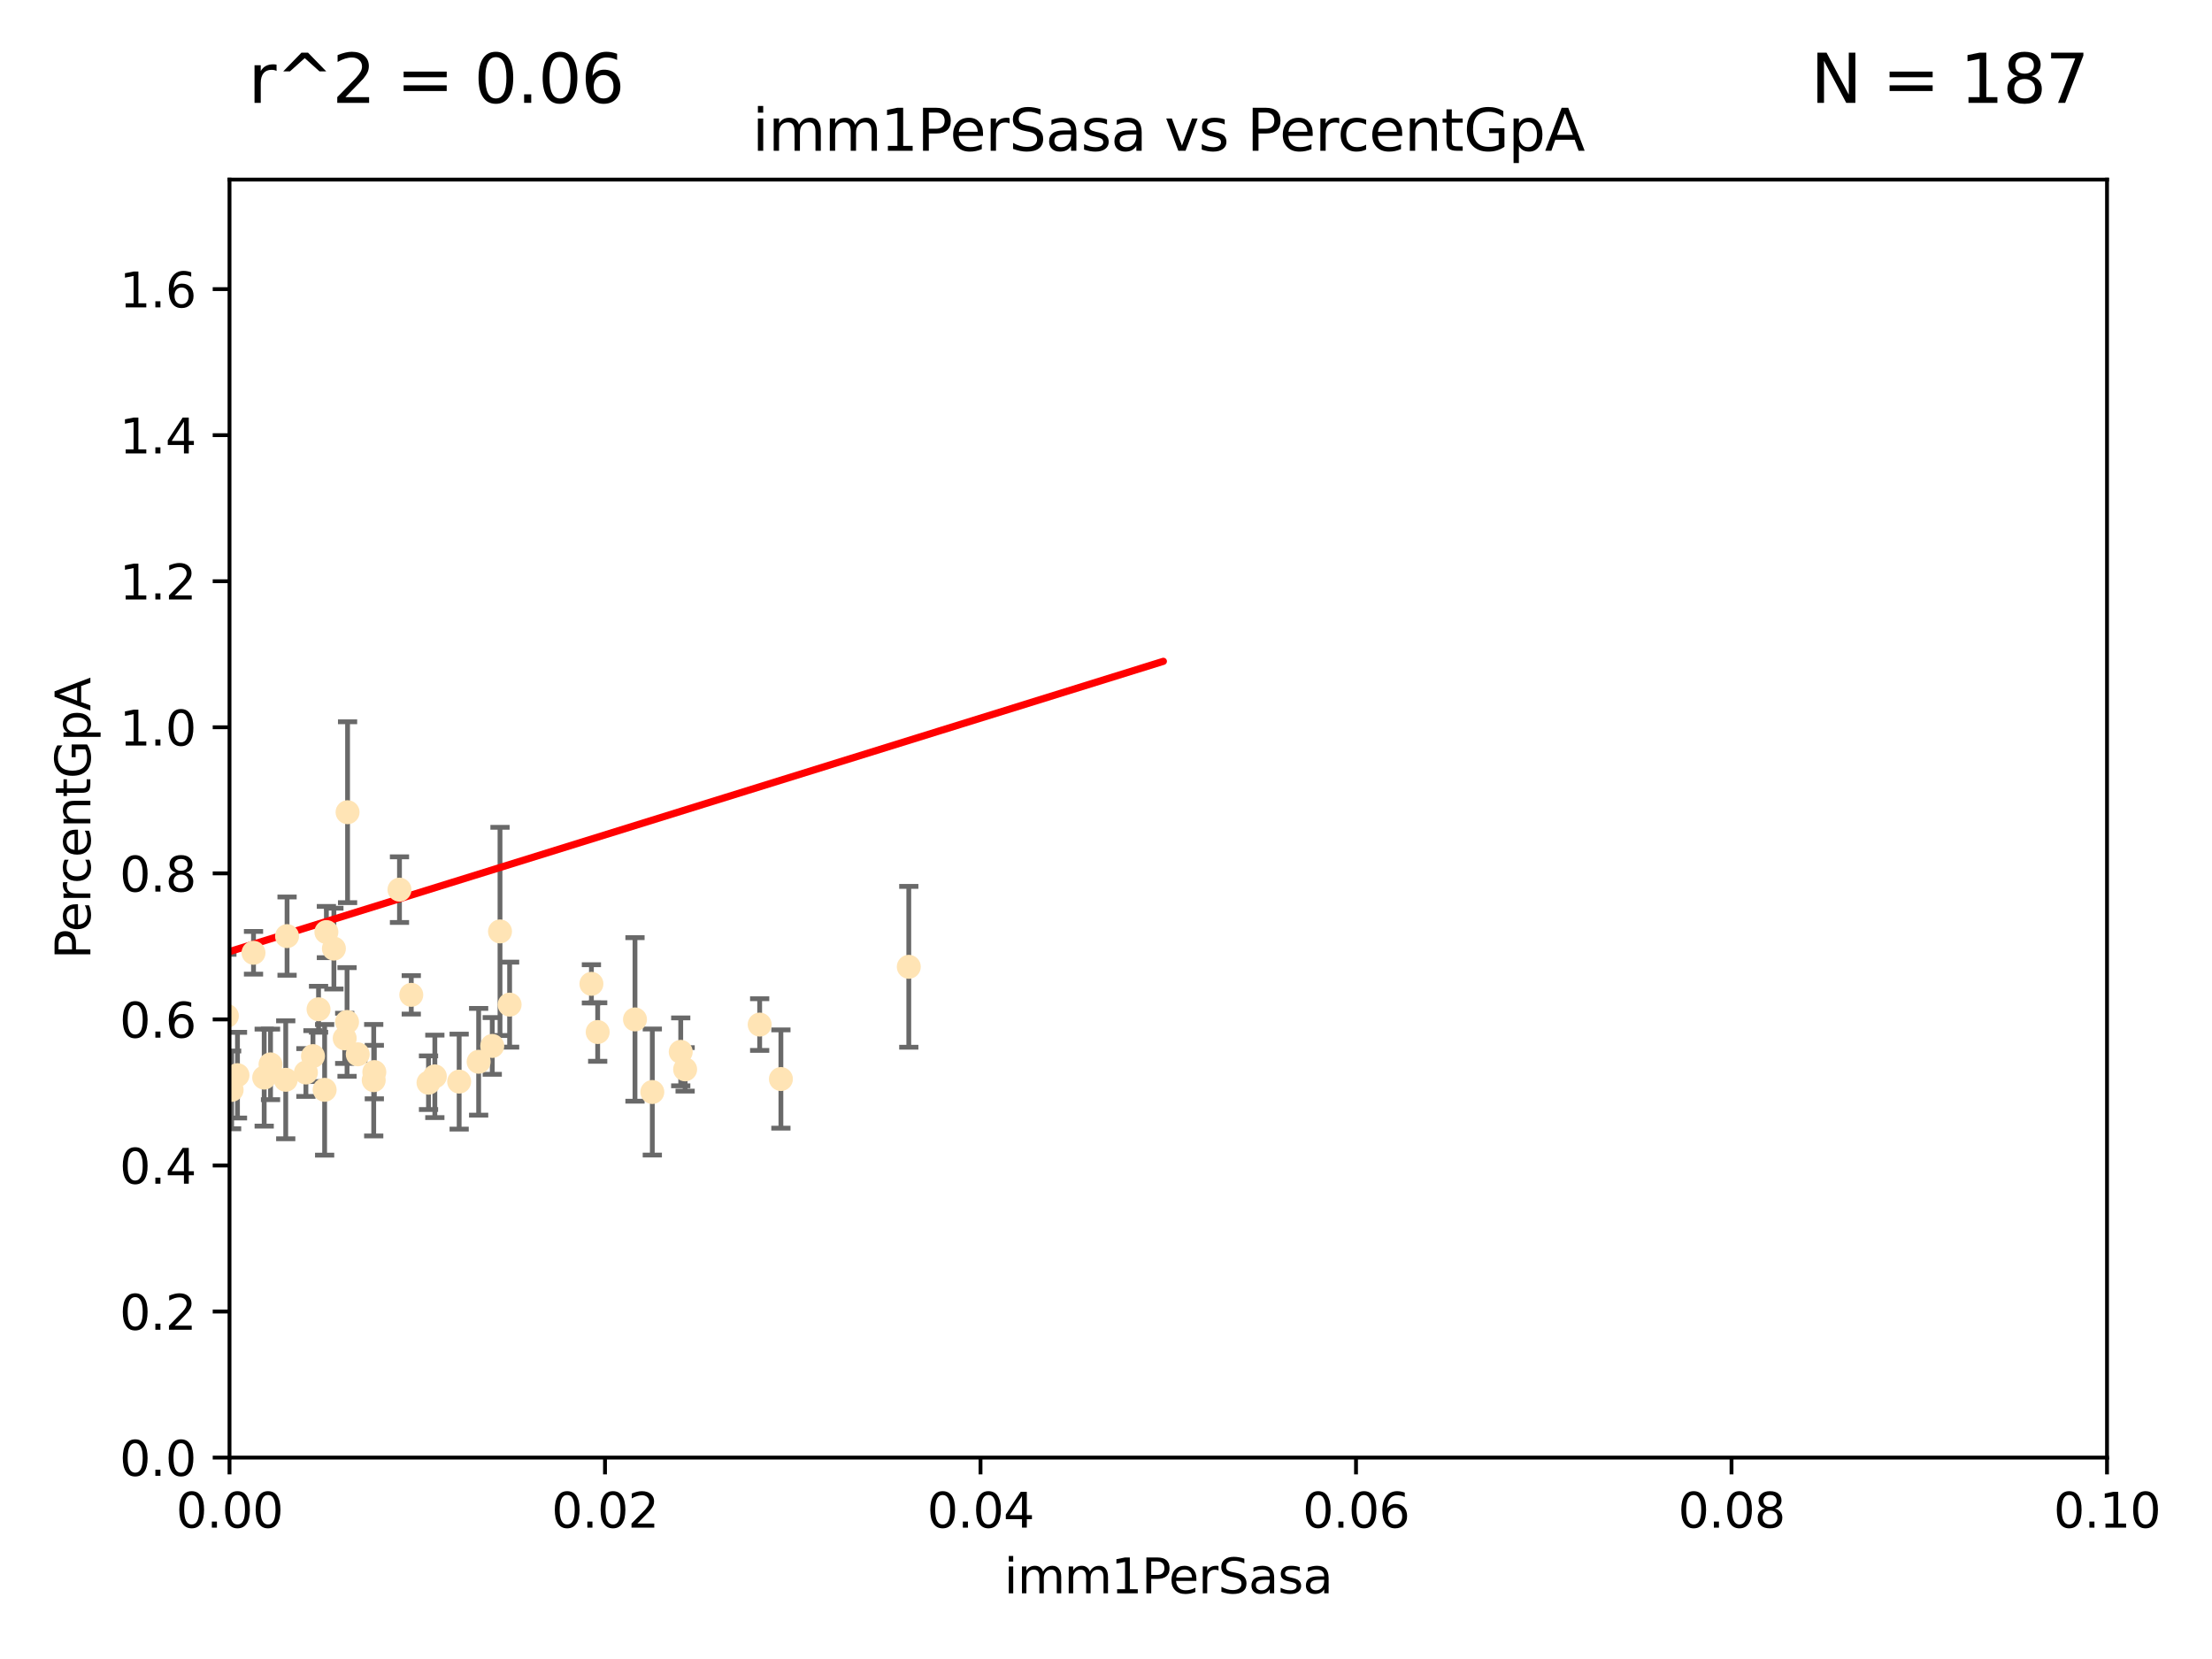 <?xml version="1.0" encoding="utf-8" standalone="no"?>
<!DOCTYPE svg PUBLIC "-//W3C//DTD SVG 1.1//EN"
  "http://www.w3.org/Graphics/SVG/1.1/DTD/svg11.dtd">
<svg xmlns:xlink="http://www.w3.org/1999/xlink" width="460.8pt" height="345.6pt" viewBox="0 0 460.8 345.6" xmlns="http://www.w3.org/2000/svg" version="1.1">
 <defs>
  <style type="text/css">*{stroke-linejoin: round; stroke-linecap: butt}</style>
 </defs>
 <g id="figure_1">
  <g id="patch_1">
   <path d="M 0 345.6 
L 460.8 345.6 
L 460.8 0 
L 0 0 
z
" style="fill: #ffffff"/>
  </g>
  <g id="axes_1">
   <g id="patch_2">
    <path d="M 47.81 303.64 
L 438.93 303.64 
L 438.93 37.411 
L 47.81 37.411 
z
" style="fill: #ffffff"/>
   </g>
   <g id="PathCollection_1">
    <defs>
     <path id="mc5c5a0efd2" d="M 0 1.118 
C 0.297 1.118 0.581 1 0.791 0.791 
C 1 0.581 1.118 0.297 1.118 0 
C 1.118 -0.297 1 -0.581 0.791 -0.791 
C 0.581 -1 0.297 -1.118 0 -1.118 
C -0.297 -1.118 -0.581 -1 -0.791 -0.791 
C -1 -0.581 -1.118 -0.297 -1.118 0 
C -1.118 0.297 -1 0.581 -0.791 0.791 
C -0.581 1 -0.297 1.118 0 1.118 
z
" style="stroke: #ffe4b5"/>
    </defs>
    <g clip-path="url(#p42070de368)">
     <use xlink:href="#mc5c5a0efd2" x="56.355" y="221.731" style="fill: #ffe4b5; stroke: #ffe4b5"/>
     <use xlink:href="#mc5c5a0efd2" x="38.655" y="186.224" style="fill: #ffe4b5; stroke: #ffe4b5"/>
     <use xlink:href="#mc5c5a0efd2" x="49.472" y="223.977" style="fill: #ffe4b5; stroke: #ffe4b5"/>
     <use xlink:href="#mc5c5a0efd2" x="59.801" y="195.01" style="fill: #ffe4b5; stroke: #ffe4b5"/>
     <use xlink:href="#mc5c5a0efd2" x="36.099" y="219.455" style="fill: #ffe4b5; stroke: #ffe4b5"/>
     <use xlink:href="#mc5c5a0efd2" x="67.993" y="194.165" style="fill: #ffe4b5; stroke: #ffe4b5"/>
     <use xlink:href="#mc5c5a0efd2" x="55.037" y="224.484" style="fill: #ffe4b5; stroke: #ffe4b5"/>
     <use xlink:href="#mc5c5a0efd2" x="77.979" y="223.332" style="fill: #ffe4b5; stroke: #ffe4b5"/>
     <use xlink:href="#mc5c5a0efd2" x="66.359" y="210.247" style="fill: #ffe4b5; stroke: #ffe4b5"/>
     <use xlink:href="#mc5c5a0efd2" x="47.261" y="211.634" style="fill: #ffe4b5; stroke: #ffe4b5"/>
     <use xlink:href="#mc5c5a0efd2" x="74.528" y="219.631" style="fill: #ffe4b5; stroke: #ffe4b5"/>
     <use xlink:href="#mc5c5a0efd2" x="52.811" y="198.481" style="fill: #ffe4b5; stroke: #ffe4b5"/>
     <use xlink:href="#mc5c5a0efd2" x="85.676" y="207.243" style="fill: #ffe4b5; stroke: #ffe4b5"/>
     <use xlink:href="#mc5c5a0efd2" x="123.202" y="204.951" style="fill: #ffe4b5; stroke: #ffe4b5"/>
     <use xlink:href="#mc5c5a0efd2" x="71.807" y="216.303" style="fill: #ffe4b5; stroke: #ffe4b5"/>
     <use xlink:href="#mc5c5a0efd2" x="67.627" y="227.029" style="fill: #ffe4b5; stroke: #ffe4b5"/>
     <use xlink:href="#mc5c5a0efd2" x="72.297" y="212.895" style="fill: #ffe4b5; stroke: #ffe4b5"/>
     <use xlink:href="#mc5c5a0efd2" x="77.852" y="225.021" style="fill: #ffe4b5; stroke: #ffe4b5"/>
     <use xlink:href="#mc5c5a0efd2" x="69.557" y="197.606" style="fill: #ffe4b5; stroke: #ffe4b5"/>
     <use xlink:href="#mc5c5a0efd2" x="48.251" y="227.043" style="fill: #ffe4b5; stroke: #ffe4b5"/>
     <use xlink:href="#mc5c5a0efd2" x="65.196" y="220.004" style="fill: #ffe4b5; stroke: #ffe4b5"/>
     <use xlink:href="#mc5c5a0efd2" x="102.546" y="217.887" style="fill: #ffe4b5; stroke: #ffe4b5"/>
     <use xlink:href="#mc5c5a0efd2" x="104.161" y="194.031" style="fill: #ffe4b5; stroke: #ffe4b5"/>
     <use xlink:href="#mc5c5a0efd2" x="59.523" y="224.942" style="fill: #ffe4b5; stroke: #ffe4b5"/>
     <use xlink:href="#mc5c5a0efd2" x="90.586" y="224.228" style="fill: #ffe4b5; stroke: #ffe4b5"/>
     <use xlink:href="#mc5c5a0efd2" x="95.651" y="225.318" style="fill: #ffe4b5; stroke: #ffe4b5"/>
     <use xlink:href="#mc5c5a0efd2" x="63.727" y="223.422" style="fill: #ffe4b5; stroke: #ffe4b5"/>
     <use xlink:href="#mc5c5a0efd2" x="99.71" y="221.185" style="fill: #ffe4b5; stroke: #ffe4b5"/>
     <use xlink:href="#mc5c5a0efd2" x="124.509" y="214.989" style="fill: #ffe4b5; stroke: #ffe4b5"/>
     <use xlink:href="#mc5c5a0efd2" x="83.22" y="185.331" style="fill: #ffe4b5; stroke: #ffe4b5"/>
     <use xlink:href="#mc5c5a0efd2" x="158.254" y="213.437" style="fill: #ffe4b5; stroke: #ffe4b5"/>
     <use xlink:href="#mc5c5a0efd2" x="72.405" y="169.199" style="fill: #ffe4b5; stroke: #ffe4b5"/>
     <use xlink:href="#mc5c5a0efd2" x="89.266" y="225.548" style="fill: #ffe4b5; stroke: #ffe4b5"/>
     <use xlink:href="#mc5c5a0efd2" x="106.163" y="209.282" style="fill: #ffe4b5; stroke: #ffe4b5"/>
     <use xlink:href="#mc5c5a0efd2" x="189.318" y="201.405" style="fill: #ffe4b5; stroke: #ffe4b5"/>
     <use xlink:href="#mc5c5a0efd2" x="141.81" y="219.116" style="fill: #ffe4b5; stroke: #ffe4b5"/>
     <use xlink:href="#mc5c5a0efd2" x="135.888" y="227.487" style="fill: #ffe4b5; stroke: #ffe4b5"/>
     <use xlink:href="#mc5c5a0efd2" x="142.725" y="222.767" style="fill: #ffe4b5; stroke: #ffe4b5"/>
     <use xlink:href="#mc5c5a0efd2" x="132.28" y="212.364" style="fill: #ffe4b5; stroke: #ffe4b5"/>
     <use xlink:href="#mc5c5a0efd2" x="162.677" y="224.781" style="fill: #ffe4b5; stroke: #ffe4b5"/>
    </g>
   </g>
   <g id="matplotlib.axis_1">
    <g id="xtick_1">
     <g id="line2d_1">
      <defs>
       <path id="m3a637292aa" d="M 0 0 
L 0 3.5 
" style="stroke: #000000; stroke-width: 0.8"/>
      </defs>
      <g>
       <use xlink:href="#m3a637292aa" x="47.81" y="303.64" style="stroke: #000000; stroke-width: 0.8"/>
      </g>
     </g>
     <g id="text_1">
      <!-- 0.00 -->
      <g transform="translate(36.677 318.238)scale(0.1 -0.1)">
       <defs>
        <path id="DejaVuSans-30" d="M 2034 4250 
Q 1547 4250 1301 3770 
Q 1056 3291 1056 2328 
Q 1056 1369 1301 889 
Q 1547 409 2034 409 
Q 2525 409 2770 889 
Q 3016 1369 3016 2328 
Q 3016 3291 2770 3770 
Q 2525 4250 2034 4250 
z
M 2034 4750 
Q 2819 4750 3233 4129 
Q 3647 3509 3647 2328 
Q 3647 1150 3233 529 
Q 2819 -91 2034 -91 
Q 1250 -91 836 529 
Q 422 1150 422 2328 
Q 422 3509 836 4129 
Q 1250 4750 2034 4750 
z
" transform="scale(0.016)"/>
        <path id="DejaVuSans-2e" d="M 684 794 
L 1344 794 
L 1344 0 
L 684 0 
L 684 794 
z
" transform="scale(0.016)"/>
       </defs>
       <use xlink:href="#DejaVuSans-30"/>
       <use xlink:href="#DejaVuSans-2e" x="63.623"/>
       <use xlink:href="#DejaVuSans-30" x="95.41"/>
       <use xlink:href="#DejaVuSans-30" x="159.033"/>
      </g>
     </g>
    </g>
    <g id="xtick_2">
     <g id="line2d_2">
      <g>
       <use xlink:href="#m3a637292aa" x="126.034" y="303.64" style="stroke: #000000; stroke-width: 0.8"/>
      </g>
     </g>
     <g id="text_2">
      <!-- 0.02 -->
      <g transform="translate(114.901 318.238)scale(0.1 -0.1)">
       <defs>
        <path id="DejaVuSans-32" d="M 1228 531 
L 3431 531 
L 3431 0 
L 469 0 
L 469 531 
Q 828 903 1448 1529 
Q 2069 2156 2228 2338 
Q 2531 2678 2651 2914 
Q 2772 3150 2772 3378 
Q 2772 3750 2511 3984 
Q 2250 4219 1831 4219 
Q 1534 4219 1204 4116 
Q 875 4013 500 3803 
L 500 4441 
Q 881 4594 1212 4672 
Q 1544 4750 1819 4750 
Q 2544 4750 2975 4387 
Q 3406 4025 3406 3419 
Q 3406 3131 3298 2873 
Q 3191 2616 2906 2266 
Q 2828 2175 2409 1742 
Q 1991 1309 1228 531 
z
" transform="scale(0.016)"/>
       </defs>
       <use xlink:href="#DejaVuSans-30"/>
       <use xlink:href="#DejaVuSans-2e" x="63.623"/>
       <use xlink:href="#DejaVuSans-30" x="95.41"/>
       <use xlink:href="#DejaVuSans-32" x="159.033"/>
      </g>
     </g>
    </g>
    <g id="xtick_3">
     <g id="line2d_3">
      <g>
       <use xlink:href="#m3a637292aa" x="204.258" y="303.64" style="stroke: #000000; stroke-width: 0.8"/>
      </g>
     </g>
     <g id="text_3">
      <!-- 0.04 -->
      <g transform="translate(193.125 318.238)scale(0.1 -0.1)">
       <defs>
        <path id="DejaVuSans-34" d="M 2419 4116 
L 825 1625 
L 2419 1625 
L 2419 4116 
z
M 2253 4666 
L 3047 4666 
L 3047 1625 
L 3713 1625 
L 3713 1100 
L 3047 1100 
L 3047 0 
L 2419 0 
L 2419 1100 
L 313 1100 
L 313 1709 
L 2253 4666 
z
" transform="scale(0.016)"/>
       </defs>
       <use xlink:href="#DejaVuSans-30"/>
       <use xlink:href="#DejaVuSans-2e" x="63.623"/>
       <use xlink:href="#DejaVuSans-30" x="95.41"/>
       <use xlink:href="#DejaVuSans-34" x="159.033"/>
      </g>
     </g>
    </g>
    <g id="xtick_4">
     <g id="line2d_4">
      <g>
       <use xlink:href="#m3a637292aa" x="282.482" y="303.64" style="stroke: #000000; stroke-width: 0.8"/>
      </g>
     </g>
     <g id="text_4">
      <!-- 0.06 -->
      <g transform="translate(271.349 318.238)scale(0.1 -0.1)">
       <defs>
        <path id="DejaVuSans-36" d="M 2113 2584 
Q 1688 2584 1439 2293 
Q 1191 2003 1191 1497 
Q 1191 994 1439 701 
Q 1688 409 2113 409 
Q 2538 409 2786 701 
Q 3034 994 3034 1497 
Q 3034 2003 2786 2293 
Q 2538 2584 2113 2584 
z
M 3366 4563 
L 3366 3988 
Q 3128 4100 2886 4159 
Q 2644 4219 2406 4219 
Q 1781 4219 1451 3797 
Q 1122 3375 1075 2522 
Q 1259 2794 1537 2939 
Q 1816 3084 2150 3084 
Q 2853 3084 3261 2657 
Q 3669 2231 3669 1497 
Q 3669 778 3244 343 
Q 2819 -91 2113 -91 
Q 1303 -91 875 529 
Q 447 1150 447 2328 
Q 447 3434 972 4092 
Q 1497 4750 2381 4750 
Q 2619 4750 2861 4703 
Q 3103 4656 3366 4563 
z
" transform="scale(0.016)"/>
       </defs>
       <use xlink:href="#DejaVuSans-30"/>
       <use xlink:href="#DejaVuSans-2e" x="63.623"/>
       <use xlink:href="#DejaVuSans-30" x="95.41"/>
       <use xlink:href="#DejaVuSans-36" x="159.033"/>
      </g>
     </g>
    </g>
    <g id="xtick_5">
     <g id="line2d_5">
      <g>
       <use xlink:href="#m3a637292aa" x="360.706" y="303.64" style="stroke: #000000; stroke-width: 0.8"/>
      </g>
     </g>
     <g id="text_5">
      <!-- 0.08 -->
      <g transform="translate(349.573 318.238)scale(0.1 -0.1)">
       <defs>
        <path id="DejaVuSans-38" d="M 2034 2216 
Q 1584 2216 1326 1975 
Q 1069 1734 1069 1313 
Q 1069 891 1326 650 
Q 1584 409 2034 409 
Q 2484 409 2743 651 
Q 3003 894 3003 1313 
Q 3003 1734 2745 1975 
Q 2488 2216 2034 2216 
z
M 1403 2484 
Q 997 2584 770 2862 
Q 544 3141 544 3541 
Q 544 4100 942 4425 
Q 1341 4750 2034 4750 
Q 2731 4750 3128 4425 
Q 3525 4100 3525 3541 
Q 3525 3141 3298 2862 
Q 3072 2584 2669 2484 
Q 3125 2378 3379 2068 
Q 3634 1759 3634 1313 
Q 3634 634 3220 271 
Q 2806 -91 2034 -91 
Q 1263 -91 848 271 
Q 434 634 434 1313 
Q 434 1759 690 2068 
Q 947 2378 1403 2484 
z
M 1172 3481 
Q 1172 3119 1398 2916 
Q 1625 2713 2034 2713 
Q 2441 2713 2670 2916 
Q 2900 3119 2900 3481 
Q 2900 3844 2670 4047 
Q 2441 4250 2034 4250 
Q 1625 4250 1398 4047 
Q 1172 3844 1172 3481 
z
" transform="scale(0.016)"/>
       </defs>
       <use xlink:href="#DejaVuSans-30"/>
       <use xlink:href="#DejaVuSans-2e" x="63.623"/>
       <use xlink:href="#DejaVuSans-30" x="95.41"/>
       <use xlink:href="#DejaVuSans-38" x="159.033"/>
      </g>
     </g>
    </g>
    <g id="xtick_6">
     <g id="line2d_6">
      <g>
       <use xlink:href="#m3a637292aa" x="438.93" y="303.64" style="stroke: #000000; stroke-width: 0.8"/>
      </g>
     </g>
     <g id="text_6">
      <!-- 0.10 -->
      <g transform="translate(427.797 318.238)scale(0.1 -0.1)">
       <defs>
        <path id="DejaVuSans-31" d="M 794 531 
L 1825 531 
L 1825 4091 
L 703 3866 
L 703 4441 
L 1819 4666 
L 2450 4666 
L 2450 531 
L 3481 531 
L 3481 0 
L 794 0 
L 794 531 
z
" transform="scale(0.016)"/>
       </defs>
       <use xlink:href="#DejaVuSans-30"/>
       <use xlink:href="#DejaVuSans-2e" x="63.623"/>
       <use xlink:href="#DejaVuSans-31" x="95.41"/>
       <use xlink:href="#DejaVuSans-30" x="159.033"/>
      </g>
     </g>
    </g>
    <g id="text_7">
     <!-- imm1PerSasa -->
     <g transform="translate(209.186 331.917)scale(0.1 -0.1)">
      <defs>
       <path id="DejaVuSans-69" d="M 603 3500 
L 1178 3500 
L 1178 0 
L 603 0 
L 603 3500 
z
M 603 4863 
L 1178 4863 
L 1178 4134 
L 603 4134 
L 603 4863 
z
" transform="scale(0.016)"/>
       <path id="DejaVuSans-6d" d="M 3328 2828 
Q 3544 3216 3844 3400 
Q 4144 3584 4550 3584 
Q 5097 3584 5394 3201 
Q 5691 2819 5691 2113 
L 5691 0 
L 5113 0 
L 5113 2094 
Q 5113 2597 4934 2840 
Q 4756 3084 4391 3084 
Q 3944 3084 3684 2787 
Q 3425 2491 3425 1978 
L 3425 0 
L 2847 0 
L 2847 2094 
Q 2847 2600 2669 2842 
Q 2491 3084 2119 3084 
Q 1678 3084 1418 2786 
Q 1159 2488 1159 1978 
L 1159 0 
L 581 0 
L 581 3500 
L 1159 3500 
L 1159 2956 
Q 1356 3278 1631 3431 
Q 1906 3584 2284 3584 
Q 2666 3584 2933 3390 
Q 3200 3197 3328 2828 
z
" transform="scale(0.016)"/>
       <path id="DejaVuSans-50" d="M 1259 4147 
L 1259 2394 
L 2053 2394 
Q 2494 2394 2734 2622 
Q 2975 2850 2975 3272 
Q 2975 3691 2734 3919 
Q 2494 4147 2053 4147 
L 1259 4147 
z
M 628 4666 
L 2053 4666 
Q 2838 4666 3239 4311 
Q 3641 3956 3641 3272 
Q 3641 2581 3239 2228 
Q 2838 1875 2053 1875 
L 1259 1875 
L 1259 0 
L 628 0 
L 628 4666 
z
" transform="scale(0.016)"/>
       <path id="DejaVuSans-65" d="M 3597 1894 
L 3597 1613 
L 953 1613 
Q 991 1019 1311 708 
Q 1631 397 2203 397 
Q 2534 397 2845 478 
Q 3156 559 3463 722 
L 3463 178 
Q 3153 47 2828 -22 
Q 2503 -91 2169 -91 
Q 1331 -91 842 396 
Q 353 884 353 1716 
Q 353 2575 817 3079 
Q 1281 3584 2069 3584 
Q 2775 3584 3186 3129 
Q 3597 2675 3597 1894 
z
M 3022 2063 
Q 3016 2534 2758 2815 
Q 2500 3097 2075 3097 
Q 1594 3097 1305 2825 
Q 1016 2553 972 2059 
L 3022 2063 
z
" transform="scale(0.016)"/>
       <path id="DejaVuSans-72" d="M 2631 2963 
Q 2534 3019 2420 3045 
Q 2306 3072 2169 3072 
Q 1681 3072 1420 2755 
Q 1159 2438 1159 1844 
L 1159 0 
L 581 0 
L 581 3500 
L 1159 3500 
L 1159 2956 
Q 1341 3275 1631 3429 
Q 1922 3584 2338 3584 
Q 2397 3584 2469 3576 
Q 2541 3569 2628 3553 
L 2631 2963 
z
" transform="scale(0.016)"/>
       <path id="DejaVuSans-53" d="M 3425 4513 
L 3425 3897 
Q 3066 4069 2747 4153 
Q 2428 4238 2131 4238 
Q 1616 4238 1336 4038 
Q 1056 3838 1056 3469 
Q 1056 3159 1242 3001 
Q 1428 2844 1947 2747 
L 2328 2669 
Q 3034 2534 3370 2195 
Q 3706 1856 3706 1288 
Q 3706 609 3251 259 
Q 2797 -91 1919 -91 
Q 1588 -91 1214 -16 
Q 841 59 441 206 
L 441 856 
Q 825 641 1194 531 
Q 1563 422 1919 422 
Q 2459 422 2753 634 
Q 3047 847 3047 1241 
Q 3047 1584 2836 1778 
Q 2625 1972 2144 2069 
L 1759 2144 
Q 1053 2284 737 2584 
Q 422 2884 422 3419 
Q 422 4038 858 4394 
Q 1294 4750 2059 4750 
Q 2388 4750 2728 4690 
Q 3069 4631 3425 4513 
z
" transform="scale(0.016)"/>
       <path id="DejaVuSans-61" d="M 2194 1759 
Q 1497 1759 1228 1600 
Q 959 1441 959 1056 
Q 959 750 1161 570 
Q 1363 391 1709 391 
Q 2188 391 2477 730 
Q 2766 1069 2766 1631 
L 2766 1759 
L 2194 1759 
z
M 3341 1997 
L 3341 0 
L 2766 0 
L 2766 531 
Q 2569 213 2275 61 
Q 1981 -91 1556 -91 
Q 1019 -91 701 211 
Q 384 513 384 1019 
Q 384 1609 779 1909 
Q 1175 2209 1959 2209 
L 2766 2209 
L 2766 2266 
Q 2766 2663 2505 2880 
Q 2244 3097 1772 3097 
Q 1472 3097 1187 3025 
Q 903 2953 641 2809 
L 641 3341 
Q 956 3463 1253 3523 
Q 1550 3584 1831 3584 
Q 2591 3584 2966 3190 
Q 3341 2797 3341 1997 
z
" transform="scale(0.016)"/>
       <path id="DejaVuSans-73" d="M 2834 3397 
L 2834 2853 
Q 2591 2978 2328 3040 
Q 2066 3103 1784 3103 
Q 1356 3103 1142 2972 
Q 928 2841 928 2578 
Q 928 2378 1081 2264 
Q 1234 2150 1697 2047 
L 1894 2003 
Q 2506 1872 2764 1633 
Q 3022 1394 3022 966 
Q 3022 478 2636 193 
Q 2250 -91 1575 -91 
Q 1294 -91 989 -36 
Q 684 19 347 128 
L 347 722 
Q 666 556 975 473 
Q 1284 391 1588 391 
Q 1994 391 2212 530 
Q 2431 669 2431 922 
Q 2431 1156 2273 1281 
Q 2116 1406 1581 1522 
L 1381 1569 
Q 847 1681 609 1914 
Q 372 2147 372 2553 
Q 372 3047 722 3315 
Q 1072 3584 1716 3584 
Q 2034 3584 2315 3537 
Q 2597 3491 2834 3397 
z
" transform="scale(0.016)"/>
      </defs>
      <use xlink:href="#DejaVuSans-69"/>
      <use xlink:href="#DejaVuSans-6d" x="27.783"/>
      <use xlink:href="#DejaVuSans-6d" x="125.195"/>
      <use xlink:href="#DejaVuSans-31" x="222.607"/>
      <use xlink:href="#DejaVuSans-50" x="286.23"/>
      <use xlink:href="#DejaVuSans-65" x="342.908"/>
      <use xlink:href="#DejaVuSans-72" x="404.432"/>
      <use xlink:href="#DejaVuSans-53" x="445.545"/>
      <use xlink:href="#DejaVuSans-61" x="509.021"/>
      <use xlink:href="#DejaVuSans-73" x="570.301"/>
      <use xlink:href="#DejaVuSans-61" x="622.4"/>
     </g>
    </g>
   </g>
   <g id="matplotlib.axis_2">
    <g id="ytick_1">
     <g id="line2d_7">
      <defs>
       <path id="m31e88fa6bb" d="M 0 0 
L -3.5 0 
" style="stroke: #000000; stroke-width: 0.8"/>
      </defs>
      <g>
       <use xlink:href="#m31e88fa6bb" x="47.81" y="303.64" style="stroke: #000000; stroke-width: 0.8"/>
      </g>
     </g>
     <g id="text_8">
      <!-- 0.0 -->
      <g transform="translate(24.907 307.439)scale(0.1 -0.1)">
       <use xlink:href="#DejaVuSans-30"/>
       <use xlink:href="#DejaVuSans-2e" x="63.623"/>
       <use xlink:href="#DejaVuSans-30" x="95.41"/>
      </g>
     </g>
    </g>
    <g id="ytick_2">
     <g id="line2d_8">
      <g>
       <use xlink:href="#m31e88fa6bb" x="47.81" y="273.214" style="stroke: #000000; stroke-width: 0.8"/>
      </g>
     </g>
     <g id="text_9">
      <!-- 0.2 -->
      <g transform="translate(24.907 277.013)scale(0.1 -0.1)">
       <use xlink:href="#DejaVuSans-30"/>
       <use xlink:href="#DejaVuSans-2e" x="63.623"/>
       <use xlink:href="#DejaVuSans-32" x="95.41"/>
      </g>
     </g>
    </g>
    <g id="ytick_3">
     <g id="line2d_9">
      <g>
       <use xlink:href="#m31e88fa6bb" x="47.81" y="242.788" style="stroke: #000000; stroke-width: 0.8"/>
      </g>
     </g>
     <g id="text_10">
      <!-- 0.4 -->
      <g transform="translate(24.907 246.587)scale(0.1 -0.1)">
       <use xlink:href="#DejaVuSans-30"/>
       <use xlink:href="#DejaVuSans-2e" x="63.623"/>
       <use xlink:href="#DejaVuSans-34" x="95.41"/>
      </g>
     </g>
    </g>
    <g id="ytick_4">
     <g id="line2d_10">
      <g>
       <use xlink:href="#m31e88fa6bb" x="47.81" y="212.362" style="stroke: #000000; stroke-width: 0.8"/>
      </g>
     </g>
     <g id="text_11">
      <!-- 0.6 -->
      <g transform="translate(24.907 216.161)scale(0.1 -0.1)">
       <use xlink:href="#DejaVuSans-30"/>
       <use xlink:href="#DejaVuSans-2e" x="63.623"/>
       <use xlink:href="#DejaVuSans-36" x="95.41"/>
      </g>
     </g>
    </g>
    <g id="ytick_5">
     <g id="line2d_11">
      <g>
       <use xlink:href="#m31e88fa6bb" x="47.81" y="181.935" style="stroke: #000000; stroke-width: 0.8"/>
      </g>
     </g>
     <g id="text_12">
      <!-- 0.8 -->
      <g transform="translate(24.907 185.735)scale(0.1 -0.1)">
       <use xlink:href="#DejaVuSans-30"/>
       <use xlink:href="#DejaVuSans-2e" x="63.623"/>
       <use xlink:href="#DejaVuSans-38" x="95.41"/>
      </g>
     </g>
    </g>
    <g id="ytick_6">
     <g id="line2d_12">
      <g>
       <use xlink:href="#m31e88fa6bb" x="47.81" y="151.509" style="stroke: #000000; stroke-width: 0.8"/>
      </g>
     </g>
     <g id="text_13">
      <!-- 1.0 -->
      <g transform="translate(24.907 155.308)scale(0.1 -0.1)">
       <use xlink:href="#DejaVuSans-31"/>
       <use xlink:href="#DejaVuSans-2e" x="63.623"/>
       <use xlink:href="#DejaVuSans-30" x="95.41"/>
      </g>
     </g>
    </g>
    <g id="ytick_7">
     <g id="line2d_13">
      <g>
       <use xlink:href="#m31e88fa6bb" x="47.81" y="121.083" style="stroke: #000000; stroke-width: 0.8"/>
      </g>
     </g>
     <g id="text_14">
      <!-- 1.2 -->
      <g transform="translate(24.907 124.882)scale(0.1 -0.1)">
       <use xlink:href="#DejaVuSans-31"/>
       <use xlink:href="#DejaVuSans-2e" x="63.623"/>
       <use xlink:href="#DejaVuSans-32" x="95.41"/>
      </g>
     </g>
    </g>
    <g id="ytick_8">
     <g id="line2d_14">
      <g>
       <use xlink:href="#m31e88fa6bb" x="47.81" y="90.657" style="stroke: #000000; stroke-width: 0.8"/>
      </g>
     </g>
     <g id="text_15">
      <!-- 1.4 -->
      <g transform="translate(24.907 94.456)scale(0.1 -0.1)">
       <use xlink:href="#DejaVuSans-31"/>
       <use xlink:href="#DejaVuSans-2e" x="63.623"/>
       <use xlink:href="#DejaVuSans-34" x="95.41"/>
      </g>
     </g>
    </g>
    <g id="ytick_9">
     <g id="line2d_15">
      <g>
       <use xlink:href="#m31e88fa6bb" x="47.81" y="60.231" style="stroke: #000000; stroke-width: 0.8"/>
      </g>
     </g>
     <g id="text_16">
      <!-- 1.6 -->
      <g transform="translate(24.907 64.03)scale(0.1 -0.1)">
       <use xlink:href="#DejaVuSans-31"/>
       <use xlink:href="#DejaVuSans-2e" x="63.623"/>
       <use xlink:href="#DejaVuSans-36" x="95.41"/>
      </g>
     </g>
    </g>
    <g id="text_17">
     <!-- PercentGpA -->
     <g transform="translate(18.827 199.802)rotate(-90)scale(0.1 -0.1)">
      <defs>
       <path id="DejaVuSans-63" d="M 3122 3366 
L 3122 2828 
Q 2878 2963 2633 3030 
Q 2388 3097 2138 3097 
Q 1578 3097 1268 2742 
Q 959 2388 959 1747 
Q 959 1106 1268 751 
Q 1578 397 2138 397 
Q 2388 397 2633 464 
Q 2878 531 3122 666 
L 3122 134 
Q 2881 22 2623 -34 
Q 2366 -91 2075 -91 
Q 1284 -91 818 406 
Q 353 903 353 1747 
Q 353 2603 823 3093 
Q 1294 3584 2113 3584 
Q 2378 3584 2631 3529 
Q 2884 3475 3122 3366 
z
" transform="scale(0.016)"/>
       <path id="DejaVuSans-6e" d="M 3513 2113 
L 3513 0 
L 2938 0 
L 2938 2094 
Q 2938 2591 2744 2837 
Q 2550 3084 2163 3084 
Q 1697 3084 1428 2787 
Q 1159 2491 1159 1978 
L 1159 0 
L 581 0 
L 581 3500 
L 1159 3500 
L 1159 2956 
Q 1366 3272 1645 3428 
Q 1925 3584 2291 3584 
Q 2894 3584 3203 3211 
Q 3513 2838 3513 2113 
z
" transform="scale(0.016)"/>
       <path id="DejaVuSans-74" d="M 1172 4494 
L 1172 3500 
L 2356 3500 
L 2356 3053 
L 1172 3053 
L 1172 1153 
Q 1172 725 1289 603 
Q 1406 481 1766 481 
L 2356 481 
L 2356 0 
L 1766 0 
Q 1100 0 847 248 
Q 594 497 594 1153 
L 594 3053 
L 172 3053 
L 172 3500 
L 594 3500 
L 594 4494 
L 1172 4494 
z
" transform="scale(0.016)"/>
       <path id="DejaVuSans-47" d="M 3809 666 
L 3809 1919 
L 2778 1919 
L 2778 2438 
L 4434 2438 
L 4434 434 
Q 4069 175 3628 42 
Q 3188 -91 2688 -91 
Q 1594 -91 976 548 
Q 359 1188 359 2328 
Q 359 3472 976 4111 
Q 1594 4750 2688 4750 
Q 3144 4750 3555 4637 
Q 3966 4525 4313 4306 
L 4313 3634 
Q 3963 3931 3569 4081 
Q 3175 4231 2741 4231 
Q 1884 4231 1454 3753 
Q 1025 3275 1025 2328 
Q 1025 1384 1454 906 
Q 1884 428 2741 428 
Q 3075 428 3337 486 
Q 3600 544 3809 666 
z
" transform="scale(0.016)"/>
       <path id="DejaVuSans-70" d="M 1159 525 
L 1159 -1331 
L 581 -1331 
L 581 3500 
L 1159 3500 
L 1159 2969 
Q 1341 3281 1617 3432 
Q 1894 3584 2278 3584 
Q 2916 3584 3314 3078 
Q 3713 2572 3713 1747 
Q 3713 922 3314 415 
Q 2916 -91 2278 -91 
Q 1894 -91 1617 61 
Q 1341 213 1159 525 
z
M 3116 1747 
Q 3116 2381 2855 2742 
Q 2594 3103 2138 3103 
Q 1681 3103 1420 2742 
Q 1159 2381 1159 1747 
Q 1159 1113 1420 752 
Q 1681 391 2138 391 
Q 2594 391 2855 752 
Q 3116 1113 3116 1747 
z
" transform="scale(0.016)"/>
       <path id="DejaVuSans-41" d="M 2188 4044 
L 1331 1722 
L 3047 1722 
L 2188 4044 
z
M 1831 4666 
L 2547 4666 
L 4325 0 
L 3669 0 
L 3244 1197 
L 1141 1197 
L 716 0 
L 50 0 
L 1831 4666 
z
" transform="scale(0.016)"/>
      </defs>
      <use xlink:href="#DejaVuSans-50"/>
      <use xlink:href="#DejaVuSans-65" x="56.678"/>
      <use xlink:href="#DejaVuSans-72" x="118.201"/>
      <use xlink:href="#DejaVuSans-63" x="157.064"/>
      <use xlink:href="#DejaVuSans-65" x="212.045"/>
      <use xlink:href="#DejaVuSans-6e" x="273.568"/>
      <use xlink:href="#DejaVuSans-74" x="336.947"/>
      <use xlink:href="#DejaVuSans-47" x="376.156"/>
      <use xlink:href="#DejaVuSans-70" x="453.646"/>
      <use xlink:href="#DejaVuSans-41" x="517.123"/>
     </g>
    </g>
   </g>
   <g id="LineCollection_1">
    <path d="M 56.355 229.083 
L 56.355 214.379 
" clip-path="url(#p42070de368)" style="fill: none; stroke: #696969"/>
    <path d="M 38.655 194.25 
L 38.655 178.199 
" clip-path="url(#p42070de368)" style="fill: none; stroke: #696969"/>
    <path d="M 49.472 232.904 
L 49.472 215.05 
" clip-path="url(#p42070de368)" style="fill: none; stroke: #696969"/>
    <path d="M 59.801 203.158 
L 59.801 186.861 
" clip-path="url(#p42070de368)" style="fill: none; stroke: #696969"/>
    <path d="M 36.099 236.448 
L 36.099 202.461 
" clip-path="url(#p42070de368)" style="fill: none; stroke: #696969"/>
    <path d="M 67.993 199.505 
L 67.993 188.825 
" clip-path="url(#p42070de368)" style="fill: none; stroke: #696969"/>
    <path d="M 55.037 234.588 
L 55.037 214.38 
" clip-path="url(#p42070de368)" style="fill: none; stroke: #696969"/>
    <path d="M 77.979 228.9 
L 77.979 217.765 
" clip-path="url(#p42070de368)" style="fill: none; stroke: #696969"/>
    <path d="M 66.359 215.032 
L 66.359 205.463 
" clip-path="url(#p42070de368)" style="fill: none; stroke: #696969"/>
    <path d="M 47.261 224.465 
L 47.261 198.802 
" clip-path="url(#p42070de368)" style="fill: none; stroke: #696969"/>
    <path d="M 74.528 220.906 
L 74.528 218.356 
" clip-path="url(#p42070de368)" style="fill: none; stroke: #696969"/>
    <path d="M 52.811 202.928 
L 52.811 194.034 
" clip-path="url(#p42070de368)" style="fill: none; stroke: #696969"/>
    <path d="M 85.676 211.252 
L 85.676 203.234 
" clip-path="url(#p42070de368)" style="fill: none; stroke: #696969"/>
    <path d="M 123.202 208.934 
L 123.202 200.969 
" clip-path="url(#p42070de368)" style="fill: none; stroke: #696969"/>
    <path d="M 71.807 221.528 
L 71.807 211.077 
" clip-path="url(#p42070de368)" style="fill: none; stroke: #696969"/>
    <path d="M 67.627 240.638 
L 67.627 213.42 
" clip-path="url(#p42070de368)" style="fill: none; stroke: #696969"/>
    <path d="M 72.297 224.215 
L 72.297 201.574 
" clip-path="url(#p42070de368)" style="fill: none; stroke: #696969"/>
    <path d="M 77.852 236.633 
L 77.852 213.409 
" clip-path="url(#p42070de368)" style="fill: none; stroke: #696969"/>
    <path d="M 69.557 206.023 
L 69.557 189.189 
" clip-path="url(#p42070de368)" style="fill: none; stroke: #696969"/>
    <path d="M 48.251 235.144 
L 48.251 218.942 
" clip-path="url(#p42070de368)" style="fill: none; stroke: #696969"/>
    <path d="M 65.196 225.307 
L 65.196 214.7 
" clip-path="url(#p42070de368)" style="fill: none; stroke: #696969"/>
    <path d="M 102.546 223.795 
L 102.546 211.979 
" clip-path="url(#p42070de368)" style="fill: none; stroke: #696969"/>
    <path d="M 104.161 215.715 
L 104.161 172.348 
" clip-path="url(#p42070de368)" style="fill: none; stroke: #696969"/>
    <path d="M 59.523 237.227 
L 59.523 212.657 
" clip-path="url(#p42070de368)" style="fill: none; stroke: #696969"/>
    <path d="M 90.586 232.817 
L 90.586 215.638 
" clip-path="url(#p42070de368)" style="fill: none; stroke: #696969"/>
    <path d="M 95.651 235.208 
L 95.651 215.429 
" clip-path="url(#p42070de368)" style="fill: none; stroke: #696969"/>
    <path d="M 63.727 228.4 
L 63.727 218.444 
" clip-path="url(#p42070de368)" style="fill: none; stroke: #696969"/>
    <path d="M 99.71 232.304 
L 99.71 210.066 
" clip-path="url(#p42070de368)" style="fill: none; stroke: #696969"/>
    <path d="M 124.509 221.084 
L 124.509 208.894 
" clip-path="url(#p42070de368)" style="fill: none; stroke: #696969"/>
    <path d="M 83.22 192.169 
L 83.22 178.494 
" clip-path="url(#p42070de368)" style="fill: none; stroke: #696969"/>
    <path d="M 158.254 218.815 
L 158.254 208.058 
" clip-path="url(#p42070de368)" style="fill: none; stroke: #696969"/>
    <path d="M 72.405 188.036 
L 72.405 150.363 
" clip-path="url(#p42070de368)" style="fill: none; stroke: #696969"/>
    <path d="M 89.266 231.135 
L 89.266 219.961 
" clip-path="url(#p42070de368)" style="fill: none; stroke: #696969"/>
    <path d="M 106.163 218.136 
L 106.163 200.428 
" clip-path="url(#p42070de368)" style="fill: none; stroke: #696969"/>
    <path d="M 189.318 218.157 
L 189.318 184.653 
" clip-path="url(#p42070de368)" style="fill: none; stroke: #696969"/>
    <path d="M 141.81 226.187 
L 141.81 212.045 
" clip-path="url(#p42070de368)" style="fill: none; stroke: #696969"/>
    <path d="M 135.888 240.614 
L 135.888 214.36 
" clip-path="url(#p42070de368)" style="fill: none; stroke: #696969"/>
    <path d="M 142.725 227.296 
L 142.725 218.238 
" clip-path="url(#p42070de368)" style="fill: none; stroke: #696969"/>
    <path d="M 132.28 229.396 
L 132.28 195.331 
" clip-path="url(#p42070de368)" style="fill: none; stroke: #696969"/>
    <path d="M 162.677 235.018 
L 162.677 214.545 
" clip-path="url(#p42070de368)" style="fill: none; stroke: #696969"/>
   </g>
   <g id="line2d_16">
    <defs>
     <path id="mf170e6d5da" d="M 2 0 
L -2 -0 
" style="stroke: #696969"/>
    </defs>
    <g clip-path="url(#p42070de368)">
     <use xlink:href="#mf170e6d5da" x="56.355" y="229.083" style="fill: #696969; stroke: #696969"/>
     <use xlink:href="#mf170e6d5da" x="38.655" y="194.25" style="fill: #696969; stroke: #696969"/>
     <use xlink:href="#mf170e6d5da" x="49.472" y="232.904" style="fill: #696969; stroke: #696969"/>
     <use xlink:href="#mf170e6d5da" x="59.801" y="203.158" style="fill: #696969; stroke: #696969"/>
     <use xlink:href="#mf170e6d5da" x="36.099" y="236.448" style="fill: #696969; stroke: #696969"/>
     <use xlink:href="#mf170e6d5da" x="67.993" y="199.505" style="fill: #696969; stroke: #696969"/>
     <use xlink:href="#mf170e6d5da" x="55.037" y="234.588" style="fill: #696969; stroke: #696969"/>
     <use xlink:href="#mf170e6d5da" x="77.979" y="228.9" style="fill: #696969; stroke: #696969"/>
     <use xlink:href="#mf170e6d5da" x="66.359" y="215.032" style="fill: #696969; stroke: #696969"/>
     <use xlink:href="#mf170e6d5da" x="47.261" y="224.465" style="fill: #696969; stroke: #696969"/>
     <use xlink:href="#mf170e6d5da" x="74.528" y="220.906" style="fill: #696969; stroke: #696969"/>
     <use xlink:href="#mf170e6d5da" x="52.811" y="202.928" style="fill: #696969; stroke: #696969"/>
     <use xlink:href="#mf170e6d5da" x="85.676" y="211.252" style="fill: #696969; stroke: #696969"/>
     <use xlink:href="#mf170e6d5da" x="123.202" y="208.934" style="fill: #696969; stroke: #696969"/>
     <use xlink:href="#mf170e6d5da" x="71.807" y="221.528" style="fill: #696969; stroke: #696969"/>
     <use xlink:href="#mf170e6d5da" x="67.627" y="240.638" style="fill: #696969; stroke: #696969"/>
     <use xlink:href="#mf170e6d5da" x="72.297" y="224.215" style="fill: #696969; stroke: #696969"/>
     <use xlink:href="#mf170e6d5da" x="77.852" y="236.633" style="fill: #696969; stroke: #696969"/>
     <use xlink:href="#mf170e6d5da" x="69.557" y="206.023" style="fill: #696969; stroke: #696969"/>
     <use xlink:href="#mf170e6d5da" x="48.251" y="235.144" style="fill: #696969; stroke: #696969"/>
     <use xlink:href="#mf170e6d5da" x="65.196" y="225.307" style="fill: #696969; stroke: #696969"/>
     <use xlink:href="#mf170e6d5da" x="102.546" y="223.795" style="fill: #696969; stroke: #696969"/>
     <use xlink:href="#mf170e6d5da" x="104.161" y="215.715" style="fill: #696969; stroke: #696969"/>
     <use xlink:href="#mf170e6d5da" x="59.523" y="237.227" style="fill: #696969; stroke: #696969"/>
     <use xlink:href="#mf170e6d5da" x="90.586" y="232.817" style="fill: #696969; stroke: #696969"/>
     <use xlink:href="#mf170e6d5da" x="95.651" y="235.208" style="fill: #696969; stroke: #696969"/>
     <use xlink:href="#mf170e6d5da" x="63.727" y="228.4" style="fill: #696969; stroke: #696969"/>
     <use xlink:href="#mf170e6d5da" x="99.71" y="232.304" style="fill: #696969; stroke: #696969"/>
     <use xlink:href="#mf170e6d5da" x="124.509" y="221.084" style="fill: #696969; stroke: #696969"/>
     <use xlink:href="#mf170e6d5da" x="83.22" y="192.169" style="fill: #696969; stroke: #696969"/>
     <use xlink:href="#mf170e6d5da" x="158.254" y="218.815" style="fill: #696969; stroke: #696969"/>
     <use xlink:href="#mf170e6d5da" x="72.405" y="188.036" style="fill: #696969; stroke: #696969"/>
     <use xlink:href="#mf170e6d5da" x="89.266" y="231.135" style="fill: #696969; stroke: #696969"/>
     <use xlink:href="#mf170e6d5da" x="106.163" y="218.136" style="fill: #696969; stroke: #696969"/>
     <use xlink:href="#mf170e6d5da" x="189.318" y="218.157" style="fill: #696969; stroke: #696969"/>
     <use xlink:href="#mf170e6d5da" x="141.81" y="226.187" style="fill: #696969; stroke: #696969"/>
     <use xlink:href="#mf170e6d5da" x="135.888" y="240.614" style="fill: #696969; stroke: #696969"/>
     <use xlink:href="#mf170e6d5da" x="142.725" y="227.296" style="fill: #696969; stroke: #696969"/>
     <use xlink:href="#mf170e6d5da" x="132.28" y="229.396" style="fill: #696969; stroke: #696969"/>
     <use xlink:href="#mf170e6d5da" x="162.677" y="235.018" style="fill: #696969; stroke: #696969"/>
    </g>
   </g>
   <g id="line2d_17">
    <g clip-path="url(#p42070de368)">
     <use xlink:href="#mf170e6d5da" x="56.355" y="214.379" style="fill: #696969; stroke: #696969"/>
     <use xlink:href="#mf170e6d5da" x="38.655" y="178.199" style="fill: #696969; stroke: #696969"/>
     <use xlink:href="#mf170e6d5da" x="49.472" y="215.05" style="fill: #696969; stroke: #696969"/>
     <use xlink:href="#mf170e6d5da" x="59.801" y="186.861" style="fill: #696969; stroke: #696969"/>
     <use xlink:href="#mf170e6d5da" x="36.099" y="202.461" style="fill: #696969; stroke: #696969"/>
     <use xlink:href="#mf170e6d5da" x="67.993" y="188.825" style="fill: #696969; stroke: #696969"/>
     <use xlink:href="#mf170e6d5da" x="55.037" y="214.38" style="fill: #696969; stroke: #696969"/>
     <use xlink:href="#mf170e6d5da" x="77.979" y="217.765" style="fill: #696969; stroke: #696969"/>
     <use xlink:href="#mf170e6d5da" x="66.359" y="205.463" style="fill: #696969; stroke: #696969"/>
     <use xlink:href="#mf170e6d5da" x="47.261" y="198.802" style="fill: #696969; stroke: #696969"/>
     <use xlink:href="#mf170e6d5da" x="74.528" y="218.356" style="fill: #696969; stroke: #696969"/>
     <use xlink:href="#mf170e6d5da" x="52.811" y="194.034" style="fill: #696969; stroke: #696969"/>
     <use xlink:href="#mf170e6d5da" x="85.676" y="203.234" style="fill: #696969; stroke: #696969"/>
     <use xlink:href="#mf170e6d5da" x="123.202" y="200.969" style="fill: #696969; stroke: #696969"/>
     <use xlink:href="#mf170e6d5da" x="71.807" y="211.077" style="fill: #696969; stroke: #696969"/>
     <use xlink:href="#mf170e6d5da" x="67.627" y="213.42" style="fill: #696969; stroke: #696969"/>
     <use xlink:href="#mf170e6d5da" x="72.297" y="201.574" style="fill: #696969; stroke: #696969"/>
     <use xlink:href="#mf170e6d5da" x="77.852" y="213.409" style="fill: #696969; stroke: #696969"/>
     <use xlink:href="#mf170e6d5da" x="69.557" y="189.189" style="fill: #696969; stroke: #696969"/>
     <use xlink:href="#mf170e6d5da" x="48.251" y="218.942" style="fill: #696969; stroke: #696969"/>
     <use xlink:href="#mf170e6d5da" x="65.196" y="214.7" style="fill: #696969; stroke: #696969"/>
     <use xlink:href="#mf170e6d5da" x="102.546" y="211.979" style="fill: #696969; stroke: #696969"/>
     <use xlink:href="#mf170e6d5da" x="104.161" y="172.348" style="fill: #696969; stroke: #696969"/>
     <use xlink:href="#mf170e6d5da" x="59.523" y="212.657" style="fill: #696969; stroke: #696969"/>
     <use xlink:href="#mf170e6d5da" x="90.586" y="215.638" style="fill: #696969; stroke: #696969"/>
     <use xlink:href="#mf170e6d5da" x="95.651" y="215.429" style="fill: #696969; stroke: #696969"/>
     <use xlink:href="#mf170e6d5da" x="63.727" y="218.444" style="fill: #696969; stroke: #696969"/>
     <use xlink:href="#mf170e6d5da" x="99.71" y="210.066" style="fill: #696969; stroke: #696969"/>
     <use xlink:href="#mf170e6d5da" x="124.509" y="208.894" style="fill: #696969; stroke: #696969"/>
     <use xlink:href="#mf170e6d5da" x="83.22" y="178.494" style="fill: #696969; stroke: #696969"/>
     <use xlink:href="#mf170e6d5da" x="158.254" y="208.058" style="fill: #696969; stroke: #696969"/>
     <use xlink:href="#mf170e6d5da" x="72.405" y="150.363" style="fill: #696969; stroke: #696969"/>
     <use xlink:href="#mf170e6d5da" x="89.266" y="219.961" style="fill: #696969; stroke: #696969"/>
     <use xlink:href="#mf170e6d5da" x="106.163" y="200.428" style="fill: #696969; stroke: #696969"/>
     <use xlink:href="#mf170e6d5da" x="189.318" y="184.653" style="fill: #696969; stroke: #696969"/>
     <use xlink:href="#mf170e6d5da" x="141.81" y="212.045" style="fill: #696969; stroke: #696969"/>
     <use xlink:href="#mf170e6d5da" x="135.888" y="214.36" style="fill: #696969; stroke: #696969"/>
     <use xlink:href="#mf170e6d5da" x="142.725" y="218.238" style="fill: #696969; stroke: #696969"/>
     <use xlink:href="#mf170e6d5da" x="132.28" y="195.331" style="fill: #696969; stroke: #696969"/>
     <use xlink:href="#mf170e6d5da" x="162.677" y="214.545" style="fill: #696969; stroke: #696969"/>
    </g>
   </g>
   <g id="line2d_18">
    <path d="M 94.266 183.791 
L 242.344 137.766 
L 36.099 201.871 
L 195.381 152.363 
" clip-path="url(#p42070de368)" style="fill: none; stroke: #ff0000; stroke-width: 1.5; stroke-linecap: square"/>
   </g>
   <g id="line2d_19">
    <defs>
     <path id="m21b366e30e" d="M 0 2 
C 0.53 2 1.039 1.789 1.414 1.414 
C 1.789 1.039 2 0.53 2 0 
C 2 -0.53 1.789 -1.039 1.414 -1.414 
C 1.039 -1.789 0.53 -2 0 -2 
C -0.53 -2 -1.039 -1.789 -1.414 -1.414 
C -1.789 -1.039 -2 -0.53 -2 0 
C -2 0.53 -1.789 1.039 -1.414 1.414 
C -1.039 1.789 -0.53 2 0 2 
z
" style="stroke: #ffe4b5"/>
    </defs>
    <g clip-path="url(#p42070de368)">
     <use xlink:href="#m21b366e30e" x="56.355" y="221.731" style="fill: #ffe4b5; stroke: #ffe4b5"/>
     <use xlink:href="#m21b366e30e" x="38.655" y="186.224" style="fill: #ffe4b5; stroke: #ffe4b5"/>
     <use xlink:href="#m21b366e30e" x="49.472" y="223.977" style="fill: #ffe4b5; stroke: #ffe4b5"/>
     <use xlink:href="#m21b366e30e" x="59.801" y="195.01" style="fill: #ffe4b5; stroke: #ffe4b5"/>
     <use xlink:href="#m21b366e30e" x="36.099" y="219.455" style="fill: #ffe4b5; stroke: #ffe4b5"/>
     <use xlink:href="#m21b366e30e" x="67.993" y="194.165" style="fill: #ffe4b5; stroke: #ffe4b5"/>
     <use xlink:href="#m21b366e30e" x="55.037" y="224.484" style="fill: #ffe4b5; stroke: #ffe4b5"/>
     <use xlink:href="#m21b366e30e" x="77.979" y="223.332" style="fill: #ffe4b5; stroke: #ffe4b5"/>
     <use xlink:href="#m21b366e30e" x="66.359" y="210.247" style="fill: #ffe4b5; stroke: #ffe4b5"/>
     <use xlink:href="#m21b366e30e" x="47.261" y="211.634" style="fill: #ffe4b5; stroke: #ffe4b5"/>
     <use xlink:href="#m21b366e30e" x="74.528" y="219.631" style="fill: #ffe4b5; stroke: #ffe4b5"/>
     <use xlink:href="#m21b366e30e" x="52.811" y="198.481" style="fill: #ffe4b5; stroke: #ffe4b5"/>
     <use xlink:href="#m21b366e30e" x="85.676" y="207.243" style="fill: #ffe4b5; stroke: #ffe4b5"/>
     <use xlink:href="#m21b366e30e" x="123.202" y="204.951" style="fill: #ffe4b5; stroke: #ffe4b5"/>
     <use xlink:href="#m21b366e30e" x="71.807" y="216.303" style="fill: #ffe4b5; stroke: #ffe4b5"/>
     <use xlink:href="#m21b366e30e" x="67.627" y="227.029" style="fill: #ffe4b5; stroke: #ffe4b5"/>
     <use xlink:href="#m21b366e30e" x="72.297" y="212.895" style="fill: #ffe4b5; stroke: #ffe4b5"/>
     <use xlink:href="#m21b366e30e" x="77.852" y="225.021" style="fill: #ffe4b5; stroke: #ffe4b5"/>
     <use xlink:href="#m21b366e30e" x="69.557" y="197.606" style="fill: #ffe4b5; stroke: #ffe4b5"/>
     <use xlink:href="#m21b366e30e" x="48.251" y="227.043" style="fill: #ffe4b5; stroke: #ffe4b5"/>
     <use xlink:href="#m21b366e30e" x="65.196" y="220.004" style="fill: #ffe4b5; stroke: #ffe4b5"/>
     <use xlink:href="#m21b366e30e" x="102.546" y="217.887" style="fill: #ffe4b5; stroke: #ffe4b5"/>
     <use xlink:href="#m21b366e30e" x="104.161" y="194.031" style="fill: #ffe4b5; stroke: #ffe4b5"/>
     <use xlink:href="#m21b366e30e" x="59.523" y="224.942" style="fill: #ffe4b5; stroke: #ffe4b5"/>
     <use xlink:href="#m21b366e30e" x="90.586" y="224.228" style="fill: #ffe4b5; stroke: #ffe4b5"/>
     <use xlink:href="#m21b366e30e" x="95.651" y="225.318" style="fill: #ffe4b5; stroke: #ffe4b5"/>
     <use xlink:href="#m21b366e30e" x="63.727" y="223.422" style="fill: #ffe4b5; stroke: #ffe4b5"/>
     <use xlink:href="#m21b366e30e" x="99.71" y="221.185" style="fill: #ffe4b5; stroke: #ffe4b5"/>
     <use xlink:href="#m21b366e30e" x="124.509" y="214.989" style="fill: #ffe4b5; stroke: #ffe4b5"/>
     <use xlink:href="#m21b366e30e" x="83.22" y="185.331" style="fill: #ffe4b5; stroke: #ffe4b5"/>
     <use xlink:href="#m21b366e30e" x="158.254" y="213.437" style="fill: #ffe4b5; stroke: #ffe4b5"/>
     <use xlink:href="#m21b366e30e" x="72.405" y="169.199" style="fill: #ffe4b5; stroke: #ffe4b5"/>
     <use xlink:href="#m21b366e30e" x="89.266" y="225.548" style="fill: #ffe4b5; stroke: #ffe4b5"/>
     <use xlink:href="#m21b366e30e" x="106.163" y="209.282" style="fill: #ffe4b5; stroke: #ffe4b5"/>
     <use xlink:href="#m21b366e30e" x="189.318" y="201.405" style="fill: #ffe4b5; stroke: #ffe4b5"/>
     <use xlink:href="#m21b366e30e" x="141.81" y="219.116" style="fill: #ffe4b5; stroke: #ffe4b5"/>
     <use xlink:href="#m21b366e30e" x="135.888" y="227.487" style="fill: #ffe4b5; stroke: #ffe4b5"/>
     <use xlink:href="#m21b366e30e" x="142.725" y="222.767" style="fill: #ffe4b5; stroke: #ffe4b5"/>
     <use xlink:href="#m21b366e30e" x="132.28" y="212.364" style="fill: #ffe4b5; stroke: #ffe4b5"/>
     <use xlink:href="#m21b366e30e" x="162.677" y="224.781" style="fill: #ffe4b5; stroke: #ffe4b5"/>
    </g>
   </g>
   <g id="patch_3">
    <path d="M 47.81 303.64 
L 47.81 37.411 
" style="fill: none; stroke: #000000; stroke-width: 0.8; stroke-linejoin: miter; stroke-linecap: square"/>
   </g>
   <g id="patch_4">
    <path d="M 438.93 303.64 
L 438.93 37.411 
" style="fill: none; stroke: #000000; stroke-width: 0.8; stroke-linejoin: miter; stroke-linecap: square"/>
   </g>
   <g id="patch_5">
    <path d="M 47.81 303.64 
L 438.93 303.64 
" style="fill: none; stroke: #000000; stroke-width: 0.8; stroke-linejoin: miter; stroke-linecap: square"/>
   </g>
   <g id="patch_6">
    <path d="M 47.81 37.411 
L 438.93 37.411 
" style="fill: none; stroke: #000000; stroke-width: 0.8; stroke-linejoin: miter; stroke-linecap: square"/>
   </g>
   <g id="text_18">
    <!-- N = 187 -->
    <g transform="translate(377.192 21.426)scale(0.14 -0.14)">
     <defs>
      <path id="DejaVuSans-4e" d="M 628 4666 
L 1478 4666 
L 3547 763 
L 3547 4666 
L 4159 4666 
L 4159 0 
L 3309 0 
L 1241 3903 
L 1241 0 
L 628 0 
L 628 4666 
z
" transform="scale(0.016)"/>
      <path id="DejaVuSans-20" transform="scale(0.016)"/>
      <path id="DejaVuSans-3d" d="M 678 2906 
L 4684 2906 
L 4684 2381 
L 678 2381 
L 678 2906 
z
M 678 1631 
L 4684 1631 
L 4684 1100 
L 678 1100 
L 678 1631 
z
" transform="scale(0.016)"/>
      <path id="DejaVuSans-37" d="M 525 4666 
L 3525 4666 
L 3525 4397 
L 1831 0 
L 1172 0 
L 2766 4134 
L 525 4134 
L 525 4666 
z
" transform="scale(0.016)"/>
     </defs>
     <use xlink:href="#DejaVuSans-4e"/>
     <use xlink:href="#DejaVuSans-20" x="74.805"/>
     <use xlink:href="#DejaVuSans-3d" x="106.592"/>
     <use xlink:href="#DejaVuSans-20" x="190.381"/>
     <use xlink:href="#DejaVuSans-31" x="222.168"/>
     <use xlink:href="#DejaVuSans-38" x="285.791"/>
     <use xlink:href="#DejaVuSans-37" x="349.414"/>
    </g>
   </g>
   <g id="text_19">
    <!-- r^2 = 0.06 -->
    <g transform="translate(51.721 21.426)scale(0.14 -0.14)">
     <defs>
      <path id="DejaVuSans-5e" d="M 2988 4666 
L 4684 2925 
L 4056 2925 
L 2681 4159 
L 1306 2925 
L 678 2925 
L 2375 4666 
L 2988 4666 
z
" transform="scale(0.016)"/>
     </defs>
     <use xlink:href="#DejaVuSans-72"/>
     <use xlink:href="#DejaVuSans-5e" x="41.113"/>
     <use xlink:href="#DejaVuSans-32" x="124.902"/>
     <use xlink:href="#DejaVuSans-20" x="188.525"/>
     <use xlink:href="#DejaVuSans-3d" x="220.312"/>
     <use xlink:href="#DejaVuSans-20" x="304.102"/>
     <use xlink:href="#DejaVuSans-30" x="335.889"/>
     <use xlink:href="#DejaVuSans-2e" x="399.512"/>
     <use xlink:href="#DejaVuSans-30" x="431.299"/>
     <use xlink:href="#DejaVuSans-36" x="494.922"/>
    </g>
   </g>
   <g id="text_20">
    <!-- imm1PerSasa vs PercentGpA -->
    <g transform="translate(156.727 31.411)scale(0.12 -0.12)">
     <defs>
      <path id="DejaVuSans-76" d="M 191 3500 
L 800 3500 
L 1894 563 
L 2988 3500 
L 3597 3500 
L 2284 0 
L 1503 0 
L 191 3500 
z
" transform="scale(0.016)"/>
     </defs>
     <use xlink:href="#DejaVuSans-69"/>
     <use xlink:href="#DejaVuSans-6d" x="27.783"/>
     <use xlink:href="#DejaVuSans-6d" x="125.195"/>
     <use xlink:href="#DejaVuSans-31" x="222.607"/>
     <use xlink:href="#DejaVuSans-50" x="286.23"/>
     <use xlink:href="#DejaVuSans-65" x="342.908"/>
     <use xlink:href="#DejaVuSans-72" x="404.432"/>
     <use xlink:href="#DejaVuSans-53" x="445.545"/>
     <use xlink:href="#DejaVuSans-61" x="509.021"/>
     <use xlink:href="#DejaVuSans-73" x="570.301"/>
     <use xlink:href="#DejaVuSans-61" x="622.4"/>
     <use xlink:href="#DejaVuSans-20" x="683.68"/>
     <use xlink:href="#DejaVuSans-76" x="715.467"/>
     <use xlink:href="#DejaVuSans-73" x="774.646"/>
     <use xlink:href="#DejaVuSans-20" x="826.746"/>
     <use xlink:href="#DejaVuSans-50" x="858.533"/>
     <use xlink:href="#DejaVuSans-65" x="915.211"/>
     <use xlink:href="#DejaVuSans-72" x="976.734"/>
     <use xlink:href="#DejaVuSans-63" x="1015.598"/>
     <use xlink:href="#DejaVuSans-65" x="1070.578"/>
     <use xlink:href="#DejaVuSans-6e" x="1132.102"/>
     <use xlink:href="#DejaVuSans-74" x="1195.48"/>
     <use xlink:href="#DejaVuSans-47" x="1234.689"/>
     <use xlink:href="#DejaVuSans-70" x="1312.18"/>
     <use xlink:href="#DejaVuSans-41" x="1375.656"/>
    </g>
   </g>
  </g>
 </g>
 <defs>
  <clipPath id="p42070de368">
   <rect x="47.81" y="37.411" width="391.12" height="266.229"/>
  </clipPath>
 </defs>
</svg>
